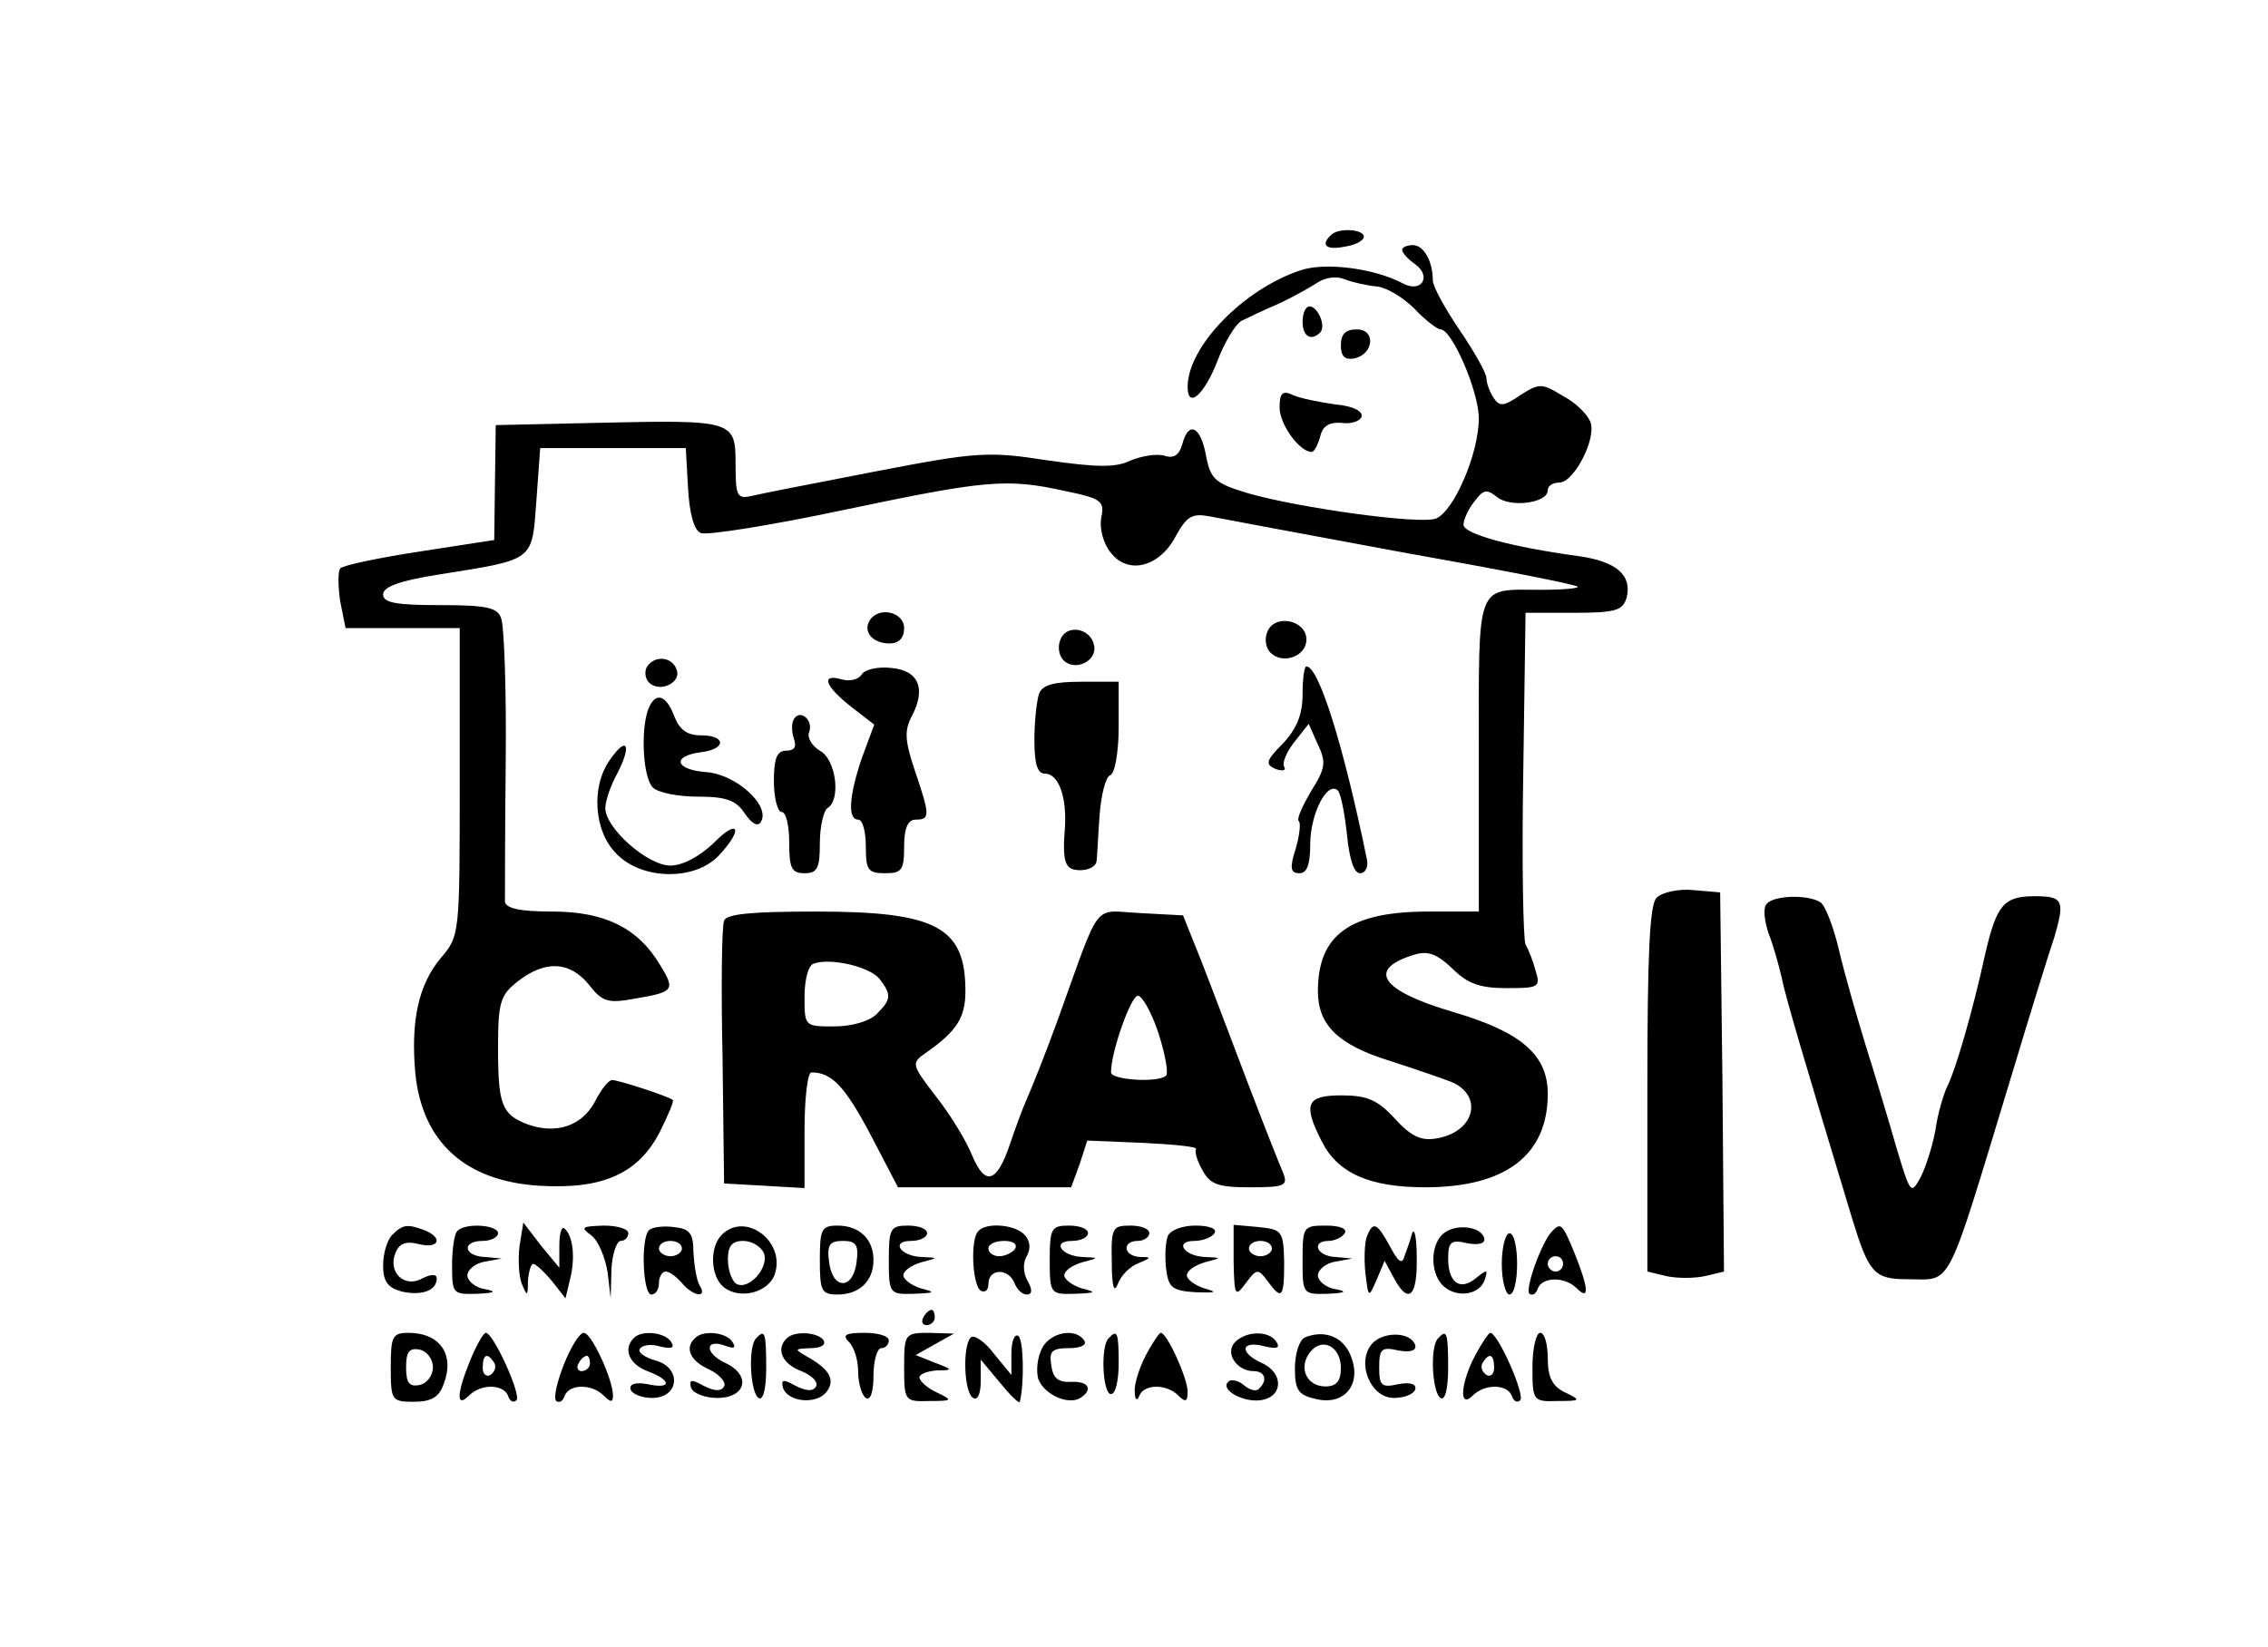<?xml version="1.0" standalone="no"?>
<!DOCTYPE svg PUBLIC "-//W3C//DTD SVG 20010904//EN"
 "http://www.w3.org/TR/2001/REC-SVG-20010904/DTD/svg10.dtd">
<svg version="1.0" xmlns="http://www.w3.org/2000/svg"
 width="296pt" height="215pt" viewBox="0 0 296 215"
 preserveAspectRatio="xMidYMid meet">

<g transform="translate(0,215) scale(0.1,-0.1)"
fill="#000000" stroke="none">
<path d="M1737 1843 c-14 -13 -6 -20 18 -15 14 2 25 8 25 13 0 10 -34 12 -43
2z"/>
<path d="M1830 1824 c0 -4 7 -12 17 -19 22 -16 8 -38 -16 -25 -38 20 -102 28
-134 17 -75 -25 -147 -100 -147 -152 0 -30 22 -10 39 34 9 24 23 47 31 52 8 4
31 15 50 23 19 9 42 22 51 28 10 6 24 8 35 3 11 -4 29 -8 41 -9 12 -1 34 -14
49 -29 14 -15 30 -27 34 -27 15 0 50 -81 50 -116 0 -47 -33 -122 -56 -131 -21
-8 -179 14 -245 33 -43 13 -49 18 -55 49 -7 39 -23 46 -31 15 -4 -14 -11 -19
-23 -15 -10 3 -29 0 -44 -6 -20 -10 -45 -9 -109 0 -77 12 -92 11 -222 -14 -77
-15 -150 -29 -162 -32 -21 -5 -23 -2 -23 41 0 57 -2 58 -179 54 l-134 -3 -1
-75 -1 -75 -97 -15 c-53 -8 -100 -18 -104 -22 -3 -4 -3 -23 0 -43 l7 -35 74 0
75 0 0 -201 c0 -199 0 -201 -25 -230 -29 -35 -39 -82 -33 -150 9 -90 65 -141
162 -147 83 -5 129 16 157 70 11 22 19 41 17 42 -6 5 -71 26 -79 26 -5 0 -15
-13 -23 -29 -17 -31 -50 -42 -87 -29 -34 13 -39 25 -39 100 0 60 3 69 26 87
36 28 68 26 93 -5 17 -22 25 -24 58 -18 53 9 55 11 34 45 -29 48 -72 69 -141
69 -41 0 -60 4 -61 13 0 6 0 89 1 182 1 94 -2 178 -6 188 -5 14 -19 17 -80 17
-57 0 -74 3 -74 14 0 10 22 18 73 26 126 20 121 17 127 96 l5 69 95 0 95 0 3
-53 c2 -34 8 -55 17 -58 8 -3 91 10 185 30 186 39 213 42 290 25 48 -10 52
-13 47 -36 -2 -14 3 -33 13 -45 23 -29 64 -18 85 23 14 25 21 29 43 25 15 -3
128 -24 252 -47 124 -22 227 -42 229 -45 2 -2 -19 -4 -47 -4 -87 0 -82 14 -82
-216 l0 -204 -65 0 c-103 0 -145 -30 -145 -104 0 -44 26 -70 94 -91 28 -9 63
-21 79 -27 43 -17 33 -65 -17 -74 -21 -4 -34 2 -56 26 -22 24 -36 30 -69 30
-46 0 -51 -11 -26 -60 21 -42 63 -60 135 -60 105 0 160 42 160 122 0 51 -35
81 -124 107 -95 28 -113 56 -49 75 17 5 29 0 48 -18 20 -20 36 -26 71 -26 42
0 45 1 38 23 -3 12 -9 27 -13 34 -3 6 -5 106 -3 222 l3 211 63 0 c55 0 64 3
69 20 7 29 -13 47 -63 54 -88 12 -150 29 -150 41 0 6 6 20 14 30 12 16 16 17
30 6 17 -14 66 -8 66 9 0 6 7 10 15 10 19 0 48 56 41 78 -3 10 -19 26 -36 35
-28 17 -31 17 -56 1 -22 -15 -27 -15 -35 -3 -5 8 -9 19 -9 25 0 7 -16 35 -35
63 -19 28 -35 57 -35 65 0 25 -12 46 -26 46 -8 0 -14 -3 -14 -6z"/>
<path d="M1700 1730 c0 -19 11 -26 23 -14 8 8 -3 34 -14 34 -5 0 -9 -9 -9 -20z"/>
<path d="M1750 1699 c0 -14 5 -19 17 -17 26 5 29 38 4 38 -15 0 -21 -6 -21
-21z"/>
<path d="M1670 1618 c0 -22 26 -58 42 -58 3 0 8 9 11 20 3 14 12 19 27 18 13
-2 25 2 27 8 2 7 -11 14 -34 16 -21 3 -46 8 -55 12 -14 7 -18 3 -18 -16z"/>
<path d="M1135 1340 c-9 -15 4 -30 26 -30 12 0 19 7 19 20 0 21 -33 29 -45 10z"/>
<path d="M1654 1325 c-4 -9 -2 -21 4 -27 16 -16 47 -5 47 17 0 26 -42 34 -51
10z"/>
<path d="M1384 1315 c-4 -9 -2 -21 4 -27 15 -15 44 -1 40 19 -4 23 -36 29 -44
8z"/>
<path d="M844 1279 c-3 -6 -2 -15 3 -20 14 -14 43 0 36 17 -6 17 -29 19 -39 3z"/>
<path d="M1125 1270 c-4 -7 -16 -10 -26 -7 -28 8 -23 -8 11 -35 l31 -24 -16
-43 c-17 -50 -19 -81 -5 -81 6 0 10 -16 10 -35 0 -31 3 -35 25 -35 22 0 25 4
25 35 0 24 5 35 15 35 19 0 19 5 -1 64 -13 39 -14 52 -4 71 19 36 9 60 -27 63
-17 2 -34 -2 -38 -8z"/>
<path d="M1700 1243 c0 -26 -8 -45 -26 -64 -22 -22 -23 -27 -9 -33 9 -3 14 -2
11 3 -3 5 3 19 13 32 l19 24 12 -27 c11 -23 10 -31 -9 -61 -11 -19 -19 -36
-16 -39 3 -2 1 -19 -4 -36 -8 -25 -7 -32 5 -32 10 0 14 12 14 38 0 39 22 83
36 70 4 -4 9 -30 12 -58 3 -31 9 -50 17 -50 7 0 11 8 9 18 -31 151 -63 252
-79 252 -3 0 -5 -17 -5 -37z"/>
<path d="M1356 1244 c-3 -9 -6 -36 -6 -60 0 -32 4 -44 14 -44 17 0 28 -29 26
-68 -4 -49 0 -58 20 -58 11 0 20 5 21 11 1 5 2 32 4 60 2 27 8 51 14 53 6 2
11 30 11 63 l0 59 -49 0 c-35 0 -51 -4 -55 -16z"/>
<path d="M846 1224 c-10 -27 -7 -89 6 -102 7 -7 33 -12 59 -12 37 0 50 -5 61
-22 9 -13 17 -18 21 -11 13 21 -32 62 -71 65 -41 3 -46 21 -7 26 33 4 33 22 0
22 -18 0 -28 7 -35 25 -11 29 -25 32 -34 9z"/>
<path d="M1036 1211 c-3 -5 -3 -16 0 -25 4 -11 1 -16 -10 -16 -12 0 -16 -10
-16 -40 0 -22 5 -40 10 -40 6 0 10 -18 10 -40 0 -33 3 -40 20 -40 17 0 20 7
20 39 0 22 5 43 10 46 18 11 11 64 -10 75 -10 6 -17 17 -14 24 6 16 -12 31
-20 17z"/>
<path d="M796 1158 c-25 -35 -21 -94 9 -123 33 -34 102 -35 133 -2 33 35 26
50 -7 16 -18 -17 -40 -29 -56 -29 -30 0 -85 49 -85 75 0 9 7 30 16 46 19 37
12 49 -10 17z"/>
<path d="M2162 978 c-9 -9 -12 -73 -12 -250 l0 -238 25 -6 c14 -3 36 -3 50 0
l25 6 -2 248 -3 247 -35 3 c-19 2 -41 -3 -48 -10z"/>
<path d="M2305 969 c-4 -5 -2 -22 3 -37 6 -15 13 -40 17 -57 5 -26 31 -113 92
-315 22 -72 29 -80 72 -80 60 0 49 -21 136 265 25 83 50 164 56 181 14 48 12
54 -25 54 -41 0 -50 -11 -65 -75 -17 -78 -39 -152 -49 -172 -5 -10 -13 -36
-16 -58 -4 -22 -13 -50 -20 -63 -12 -22 -13 -20 -31 40 -10 35 -28 95 -40 133
-12 39 -28 95 -35 125 -7 30 -18 58 -24 62 -17 11 -64 9 -71 -3z"/>
<path d="M945 948 c-3 -7 -4 -87 -2 -178 l2 -165 53 -3 52 -3 0 75 c0 42 4 76
9 76 27 0 44 -19 77 -81 l36 -69 113 0 113 0 11 30 10 31 73 -3 c40 -2 71 -5
69 -8 -2 -3 1 -15 8 -27 10 -19 20 -23 62 -23 45 0 50 2 44 18 -4 9 -25 62
-46 117 -21 55 -48 127 -61 160 l-24 60 -56 3 c-63 3 -50 20 -107 -138 -17
-47 -36 -94 -41 -105 -5 -11 -15 -38 -22 -59 -17 -50 -32 -55 -49 -15 -7 18
-28 53 -47 77 -33 43 -33 44 -13 58 40 28 51 46 51 80 0 84 -38 104 -195 104
-83 0 -117 -3 -120 -12z m203 -76 c16 -21 15 -27 -4 -46 -9 -9 -32 -16 -55
-16 -39 0 -39 0 -39 39 0 22 5 41 12 43 22 8 73 -4 86 -20z m364 -71 c9 -28
13 -52 10 -55 -9 -10 -72 -6 -72 4 0 27 26 100 35 100 6 0 18 -22 27 -49z"/>
<path d="M512 538 c-7 -7 -12 -25 -12 -40 0 -21 6 -29 24 -34 26 -6 46 1 46
17 0 6 -7 6 -19 0 -23 -13 -45 8 -35 33 5 13 14 16 30 12 27 -7 33 8 8 18 -22
8 -28 8 -42 -6z"/>
<path d="M597 543 c-4 -3 -7 -24 -7 -45 0 -37 1 -38 33 -37 23 1 26 3 10 6
-13 2 -23 11 -23 18 0 7 10 16 23 18 l22 4 -22 2 c-28 1 -31 21 -3 21 11 0 20
5 20 10 0 11 -43 14 -53 3z"/>
<path d="M678 523 c-2 -17 -1 -39 3 -49 7 -17 8 -17 8 4 1 12 4 22 7 22 3 0
14 -10 24 -22 l18 -23 6 25 c7 28 4 56 -7 66 -4 4 -7 -6 -7 -22 l0 -29 -24 29
-23 30 -5 -31z"/>
<path d="M772 537 c9 -7 18 -29 21 -48 l4 -34 1 38 c1 20 7 37 12 37 6 0 10 5
10 10 0 6 -15 10 -32 10 -29 -1 -31 -2 -16 -13z"/>
<path d="M847 544 c-11 -11 -8 -84 3 -84 6 0 10 7 10 15 0 8 4 15 9 15 5 0 14
-7 21 -15 15 -18 34 -20 23 -3 -4 7 -7 26 -8 43 0 25 -5 31 -25 33 -14 2 -29
0 -33 -4z m43 -24 c0 -5 -7 -10 -15 -10 -8 0 -15 5 -15 10 0 6 7 10 15 10 8 0
15 -4 15 -10z"/>
<path d="M942 538 c-16 -16 -15 -53 2 -68 21 -17 58 -8 67 16 15 43 -38 83
-69 52z m55 -24 c7 -19 -20 -49 -36 -40 -6 4 -11 18 -11 32 0 17 5 24 20 24
11 0 23 -7 27 -16z"/>
<path d="M1070 505 c0 -40 2 -45 23 -45 29 0 47 18 47 45 0 27 -18 45 -47 45
-21 0 -23 -5 -23 -45z m48 -2 c-2 -17 -9 -28 -18 -28 -9 0 -16 11 -18 28 -3
22 1 27 18 27 17 0 21 -5 18 -27z"/>
<path d="M1160 505 c0 -44 1 -45 33 -44 27 1 29 2 9 7 -13 4 -23 12 -23 17 0
6 10 13 23 17 23 6 23 6 1 7 -28 1 -41 21 -14 21 12 0 21 5 21 10 0 6 -11 10
-25 10 -23 0 -25 -4 -25 -45z"/>
<path d="M1277 543 c-11 -10 -8 -71 3 -78 6 -3 10 1 10 9 0 20 26 21 34 1 3
-8 10 -15 16 -15 7 0 8 6 1 18 -6 11 -6 24 -1 32 5 9 5 19 -2 27 -11 14 -50
18 -61 6z m48 -23 c-3 -5 -13 -10 -21 -10 -8 0 -14 5 -14 10 0 6 9 10 21 10
11 0 17 -4 14 -10z"/>
<path d="M1370 505 c0 -44 1 -45 33 -44 27 1 29 2 9 7 -13 4 -23 12 -23 17 0
6 10 13 23 17 23 6 23 6 1 7 -28 1 -41 21 -14 21 12 0 21 5 21 10 0 6 -11 10
-25 10 -23 0 -25 -4 -25 -45z"/>
<path d="M1451 503 c0 -33 3 -42 8 -29 4 11 16 23 27 27 17 7 17 8 2 8 -22 1
-24 21 -3 21 8 0 15 5 15 10 0 6 -11 10 -25 10 -23 0 -25 -3 -24 -47z"/>
<path d="M1524 536 c-3 -8 -4 -27 -2 -43 3 -24 8 -28 38 -30 27 -1 30 0 12 5
-13 4 -23 12 -23 17 0 6 10 13 23 17 23 6 23 6 1 7 -28 1 -41 21 -14 21 11 0
23 5 26 10 4 6 -7 10 -25 10 -17 0 -33 -6 -36 -14z"/>
<path d="M1610 503 c1 -45 2 -47 16 -28 14 19 16 19 28 3 19 -26 22 -23 22 25
-1 40 -3 42 -33 45 l-33 3 0 -48z m50 17 c0 -5 -7 -10 -15 -10 -8 0 -15 5 -15
10 0 6 7 10 15 10 8 0 15 -4 15 -10z"/>
<path d="M1700 505 c0 -44 0 -45 33 -44 23 1 26 3 10 6 -13 2 -23 11 -23 18 0
7 10 16 23 18 l22 4 -22 2 c-25 1 -32 21 -9 21 8 0 18 5 21 10 4 6 -7 10 -24
10 -30 0 -31 -1 -31 -45z"/>
<path d="M1784 536 c-3 -8 -4 -29 -2 -48 4 -33 4 -33 15 -8 l10 24 12 -22 c19
-36 31 -25 30 26 0 26 -3 40 -6 32 -2 -8 -7 -22 -10 -30 -3 -11 -8 -8 -19 13
-17 31 -22 33 -30 13z"/>
<path d="M1882 538 c-16 -16 -15 -53 3 -68 18 -15 47 -10 53 10 4 13 3 13 -11
2 -21 -18 -37 -7 -37 25 0 22 4 25 25 20 16 -3 24 0 22 7 -5 16 -40 19 -55 4z"/>
<path d="M2026 543 c-14 -14 -36 -76 -30 -82 4 -3 9 0 11 7 6 15 35 16 51 0
17 -17 15 1 -3 46 -16 39 -18 40 -29 29z m14 -43 c0 -5 -4 -10 -10 -10 -5 0
-10 5 -10 10 0 6 5 10 10 10 6 0 10 -4 10 -10z"/>
<path d="M1960 500 c0 -22 5 -40 10 -40 6 0 10 18 10 40 0 22 -4 40 -10 40 -5
0 -10 -18 -10 -40z"/>
<path d="M1205 430 c-3 -5 -1 -10 4 -10 6 0 11 5 11 10 0 6 -2 10 -4 10 -3 0
-8 -4 -11 -10z"/>
<path d="M510 365 c0 -43 1 -45 30 -45 23 0 33 6 39 23 15 39 -5 67 -46 67
-21 0 -23 -5 -23 -45z m55 0 c0 -11 -8 -21 -17 -23 -14 -3 -18 3 -18 23 0 20
4 26 18 23 9 -2 17 -12 17 -23z"/>
<path d="M614 375 c-18 -44 -19 -64 -2 -47 16 16 45 15 51 0 2 -7 7 -10 11 -6
7 6 -30 88 -40 88 -3 0 -12 -16 -20 -35z m31 -4 c3 -5 1 -12 -5 -16 -5 -3 -10
1 -10 9 0 18 6 21 15 7z"/>
<path d="M736 369 c-9 -23 -14 -44 -10 -48 4 -3 9 0 11 7 6 15 35 16 51 0 9
-9 12 -9 12 0 0 21 -28 82 -38 82 -6 0 -17 -19 -26 -41z m34 1 c0 -5 -5 -10
-11 -10 -5 0 -7 5 -4 10 3 6 8 10 11 10 2 0 4 -4 4 -10z"/>
<path d="M827 403 c-14 -14 -6 -34 18 -43 32 -12 32 -24 0 -17 -16 3 -24 0
-22 -7 2 -6 15 -11 28 -11 36 0 39 40 4 49 -14 4 -23 11 -20 15 3 5 15 7 27 3
14 -3 19 -2 14 6 -8 13 -39 16 -49 5z"/>
<path d="M907 403 c-14 -13 -6 -30 19 -41 14 -7 22 -17 19 -22 -4 -7 -13 -6
-27 1 -16 9 -19 8 -16 -3 3 -7 18 -13 34 -13 38 0 45 30 10 46 -27 13 -26 32
1 22 11 -4 14 -3 9 5 -8 13 -39 16 -49 5z"/>
<path d="M987 403 c-11 -10 -8 -71 3 -78 6 -4 10 12 10 39 0 47 -2 51 -13 39z"/>
<path d="M1027 403 c-15 -14 -6 -34 19 -43 14 -6 22 -14 19 -20 -4 -7 -13 -6
-27 1 -16 9 -19 8 -16 -3 6 -18 42 -22 56 -6 13 16 5 30 -23 46 -19 11 -19 11
3 12 13 0 20 4 17 10 -7 11 -38 13 -48 3z"/>
<path d="M1108 398 c7 -7 12 -24 12 -39 0 -15 5 -31 10 -34 6 -4 10 8 10 29 0
20 5 36 10 36 6 0 10 5 10 10 0 6 -14 10 -32 10 -25 0 -29 -3 -20 -12z"/>
<path d="M1180 365 c0 -44 1 -45 33 -44 30 0 31 1 10 11 -13 6 -23 15 -23 20
0 4 10 8 23 9 21 0 21 1 -3 10 l-25 10 25 14 25 14 -32 1 c-32 0 -33 -1 -33
-45z"/>
<path d="M1267 404 c-11 -11 -9 -72 3 -79 6 -4 10 6 10 22 l0 28 25 -30 c13
-16 25 -28 26 -25 6 24 5 81 -2 86 -5 3 -9 -7 -9 -23 l0 -28 -23 28 c-12 16
-26 25 -30 21z"/>
<path d="M1360 390 c-6 -12 -8 -29 -5 -40 7 -20 39 -35 55 -25 17 11 11 22
-12 21 -17 -1 -24 5 -26 22 -3 18 1 22 23 22 15 0 24 4 20 10 -11 17 -44 11
-55 -10z"/>
<path d="M1447 403 c-11 -10 -8 -73 3 -73 6 0 10 18 10 40 0 41 -2 45 -13 33z"/>
<path d="M1495 380 c-8 -16 -15 -37 -14 -47 0 -10 3 -13 6 -5 6 15 35 16 51 0
9 -9 12 -8 12 5 0 18 -27 77 -35 77 -2 0 -11 -13 -20 -30z"/>
<path d="M1612 398 c-14 -14 2 -38 24 -38 15 0 19 -12 7 -23 -3 -4 -12 -2 -20
5 -7 6 -17 8 -20 4 -11 -10 19 -27 42 -24 30 4 31 36 1 49 -30 14 -26 30 6 21
14 -3 19 -2 14 6 -9 15 -39 15 -54 0z"/>
<path d="M1703 404 c-7 -3 -13 -21 -13 -40 0 -28 4 -35 26 -40 37 -10 61 17
48 53 -9 27 -34 38 -61 27z m47 -40 c0 -17 -6 -24 -20 -24 -25 0 -36 25 -20
45 16 20 40 7 40 -21z"/>
<path d="M1790 395 c-20 -25 -1 -70 29 -70 14 0 26 5 28 11 2 7 -6 10 -22 7
-22 -5 -25 -2 -25 22 0 24 3 27 25 22 16 -3 24 0 22 7 -6 18 -43 18 -57 1z"/>
<path d="M1877 403 c-11 -10 -8 -71 3 -78 6 -4 10 12 10 39 0 47 -2 51 -13 39z"/>
<path d="M1925 380 c-19 -36 -21 -70 -3 -52 16 16 45 15 51 0 2 -7 7 -10 11
-6 7 6 -29 88 -39 88 -2 0 -11 -13 -20 -30z m25 -16 c0 -8 -5 -12 -10 -9 -6 4
-8 11 -5 16 9 14 15 11 15 -7z"/>
<path d="M2000 365 c0 -44 1 -45 33 -44 30 0 31 1 10 11 -17 8 -23 20 -23 45
0 18 -4 33 -10 33 -5 0 -10 -20 -10 -45z"/>
</g>
</svg>
